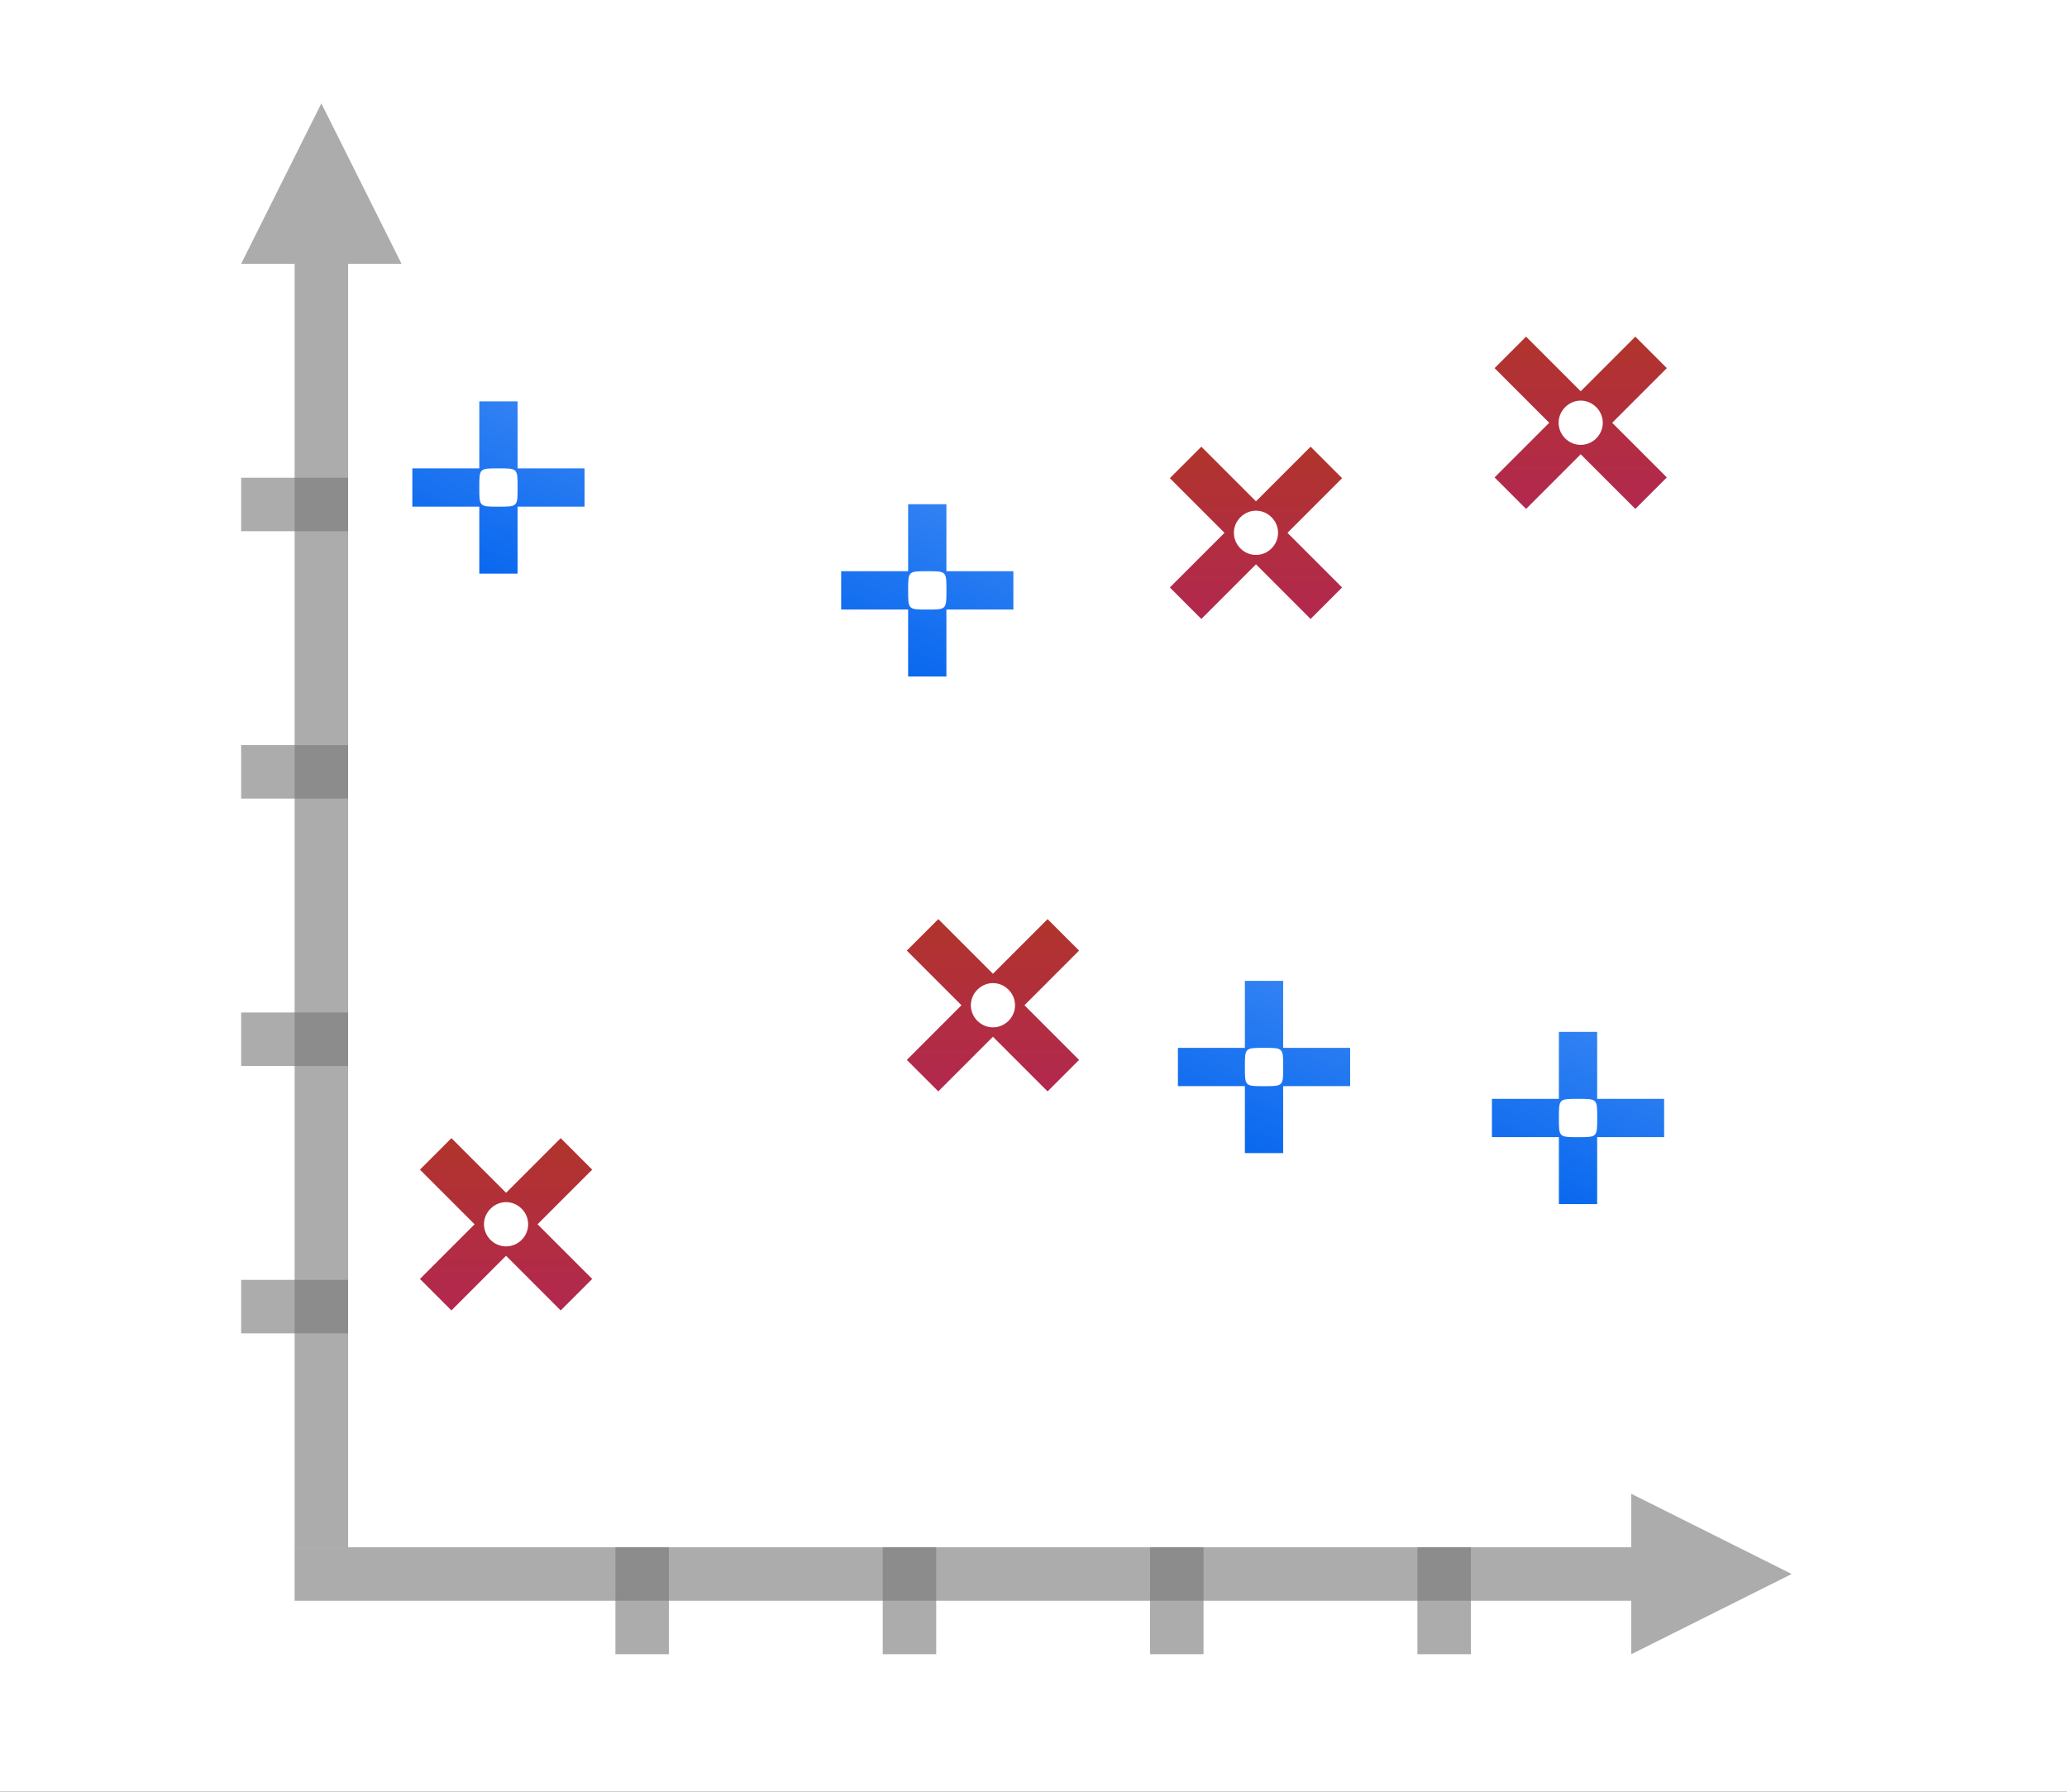 <?xml version="1.0" encoding="UTF-8" standalone="no"?>
<svg
   xmlns:dc="http://purl.org/dc/elements/1.1/"
   xmlns:cc="http://creativecommons.org/ns#"
   xmlns:rdf="http://www.w3.org/1999/02/22-rdf-syntax-ns#"
   xmlns:svg="http://www.w3.org/2000/svg"
   xmlns="http://www.w3.org/2000/svg"
   xmlns:xlink="http://www.w3.org/1999/xlink"
   xmlns:sodipodi="http://sodipodi.sourceforge.net/DTD/sodipodi-0.dtd"
   xmlns:inkscape="http://www.inkscape.org/namespaces/inkscape"
   height="52"
   viewBox="0 0 60 52"
   width="60"
   id="svg2"
   version="1.1"
   inkscape:version="0.91 r13725"
   sodipodi:docname="nostackdirectpoints_52x60.svg">
  <rect x="0" y="0" width="60" height="52" fill="#333333" stroke="none"/>
  <defs
     id="defs30">
    <linearGradient
       id="b-7"
       gradientUnits="userSpaceOnUse"
       x1="26.906"
       x2="101.764"
       xlink:href="#a"
       y1="98.14"
       y2="54.921" />
    <linearGradient
       id="a">
      <stop
         offset="0"
         stop-color="#0968ef"
         id="stop5" />
      <stop
         offset="1"
         stop-color="#aecffc"
         id="stop7" />
    </linearGradient>
    <linearGradient
       id="d-5"
       gradientUnits="userSpaceOnUse"
       x1="51.643"
       x2="91.709"
       xlink:href="#c"
       y1="93.309"
       y2="23.912" />
    <linearGradient
       id="c">
      <stop
         offset="0"
         stop-color="#b900c4"
         id="stop11" />
      <stop
         offset="1"
         stop-color="#ae4300"
         id="stop13" />
    </linearGradient>
    <linearGradient
       id="g-9"
       gradientTransform="matrix(0.227,0.227,-0.227,0.227,9.486,6.765)"
       gradientUnits="userSpaceOnUse"
       x1="151.137"
       x2="91.471"
       xlink:href="#c"
       y1="57.515"
       y2="-2.151" />
    <linearGradient
       id="e-2"
       gradientUnits="userSpaceOnUse"
       x1="17.467"
       x2="25.244"
       xlink:href="#a"
       y1="44.148"
       y2="25.26"
       gradientTransform="translate(-0.22,-26.11)" />
    <linearGradient
       id="i"
       gradientTransform="matrix(0.227,0.227,-0.227,0.227,23.618,0.407)"
       gradientUnits="userSpaceOnUse"
       x1="151.137"
       x2="91.471"
       xlink:href="#c"
       y1="57.515"
       y2="-2.151" />
    <linearGradient
       id="j"
       gradientTransform="matrix(0.227,0.227,-0.227,0.227,31.253,-13.303)"
       gradientUnits="userSpaceOnUse"
       x1="151.137"
       x2="91.471"
       xlink:href="#c"
       y1="57.515"
       y2="-2.151" />
    <linearGradient
       id="k"
       gradientTransform="matrix(0.227,0.227,-0.227,0.227,40.679,-16.497)"
       gradientUnits="userSpaceOnUse"
       x1="151.137"
       x2="91.471"
       xlink:href="#c"
       y1="57.515"
       y2="-2.151" />
    <linearGradient
       id="l-0"
       gradientUnits="userSpaceOnUse"
       x1="30.355"
       x2="38.133"
       xlink:href="#a"
       y1="40.854"
       y2="21.965"
       gradientTransform="translate(-0.661,-19.831)" />
    <linearGradient
       id="m-9"
       gradientUnits="userSpaceOnUse"
       x1="39.469"
       x2="47.247"
       xlink:href="#a"
       y1="34.855"
       y2="15.967" />
    <linearGradient
       id="n-3"
       gradientUnits="userSpaceOnUse"
       x1="48.584"
       x2="56.362"
       xlink:href="#a"
       y1="36.336"
       y2="17.447" />
  </defs>
  <sodipodi:namedview
     pagecolor="#ffffff"
     bordercolor="#666666"
     borderopacity="1"
     objecttolerance="10"
     gridtolerance="10"
     guidetolerance="10"
     inkscape:pageopacity="0"
     inkscape:pageshadow="2"
     inkscape:window-width="2048"
     inkscape:window-height="1095"
     id="namedview28"
     showgrid="false"
     inkscape:zoom="4.5384615"
     inkscape:cx="-2.1694915"
     inkscape:cy="26"
     inkscape:window-x="0"
     inkscape:window-y="30"
     inkscape:window-maximized="1"
     inkscape:current-layer="svg2" />
  <g
     transform="translate(0,-1000.362)"
     id="g26">
    <path
       style="fill:#ffffff"
       inkscape:connector-curvature="0"
       d="m 0,1000.362 60,0 0,52 -60,0 z"
       id="path28-6" />
    <g
       transform="matrix(0.388,0,0,0.388,5.448,1000.259)"
       id="g30">
      <path
         style="opacity:0.614;fill:#797979"
         inkscape:connector-curvature="0"
         d="m 120,118 -4,-2 -8,-4 0,4 -100,0 0,4 100,0 0,4 8,-4 z"
         id="path32-0" />
      <g
         style="fill:#787878;fill-opacity:0.616"
         id="g34">
        <path
           inkscape:connector-curvature="0"
           d="m 4,96 8,0 0,4 -8,0 z"
           id="path36" />
        <path
           inkscape:connector-curvature="0"
           d="m 4,76 8,0 0,4 -8,0 z"
           id="path38" />
        <path
           inkscape:connector-curvature="0"
           d="m 4,56 8,0 0,4 -8,0 z"
           id="path40" />
        <path
           inkscape:connector-curvature="0"
           d="m 4,36 8,0 0,4 -8,0 z"
           id="path42" />
        <g
           transform="matrix(0,-1,1,0,0,0)"
           id="g44">
          <path
             inkscape:connector-curvature="0"
             d="m -124,92 8,0 0,4 -8,0 z"
             id="path46" />
          <path
             inkscape:connector-curvature="0"
             d="m -124,72 8,0 0,4 -8,0 z"
             id="path48" />
          <path
             inkscape:connector-curvature="0"
             d="m -124,52 8,0 0,4 -8,0 z"
             id="path50" />
          <path
             inkscape:connector-curvature="0"
             d="m -124,32 8,0 0,4 -8,0 z"
             id="path52" />
        </g>
      </g>
      <path
         style="opacity:0.614;fill:#797979"
         inkscape:connector-curvature="0"
         d="m 10,8 -2,4 -4,8 4,0 0,96 4,0 0,-96 4,0 -4,-8 z"
         id="path54" />
    </g>
  </g>
  <path
     inkscape:connector-curvature="0"
     style="fill:url(#g-9)"
     d="m 13.104,33.032 -0.914,0.914 1.586,1.586 -1.586,1.586 0.914,0.914 1.586,-1.586 1.586,1.586 0.914,-0.914 -1.586,-1.586 1.586,-1.586 -0.914,-0.914 -1.586,1.586 z m 1.586,1.857 c 0.164,0 0.326,0.065 0.452,0.191 0.252,0.252 0.252,0.652 0,0.904 -0.252,0.252 -0.652,0.252 -0.904,0 -0.252,-0.252 -0.252,-0.652 0,-0.904 0.126,-0.126 0.288,-0.191 0.452,-0.191 z"
     id="path60" />
  <path
     inkscape:connector-curvature="0"
     style="fill:url(#e-2)"
     d="m 13.913,11.649 0,1.944 -1.944,0 0,1.111 1.944,0 0,1.944 1.111,0 0,-1.944 1.944,0 0,-1.111 -1.944,0 0,-1.944 z m 0.556,1.944 c 0.556,0 0.556,0 0.556,0.556 0,0.556 0,0.556 -0.556,0.556 -0.556,0 -0.556,0 -0.556,-0.556 0,-0.556 0,-0.556 0.556,-0.556 z"
     id="path62" />
  <path
     inkscape:connector-curvature="0"
     style="fill:url(#i)"
     d="m 27.237,26.675 -0.914,0.914 1.586,1.586 -1.586,1.586 0.914,0.914 1.586,-1.586 1.586,1.586 0.914,-0.914 -1.586,-1.586 1.586,-1.586 -0.914,-0.914 -1.586,1.586 z m 1.586,1.857 c 0.164,0 0.326,0.065 0.452,0.191 0.252,0.252 0.252,0.652 0,0.904 -0.252,0.252 -0.652,0.252 -0.904,0 -0.252,-0.252 -0.252,-0.652 0,-0.904 0.126,-0.126 0.288,-0.191 0.452,-0.191 z"
     id="path64" />
  <path
     inkscape:connector-curvature="0"
     style="fill:url(#j)"
     d="m 34.872,12.964 -0.914,0.914 1.586,1.586 -1.586,1.586 0.914,0.914 1.586,-1.586 1.586,1.586 0.914,-0.914 -1.586,-1.586 1.586,-1.586 -0.914,-0.914 -1.586,1.586 z m 1.586,1.857 c 0.164,0 0.326,0.065 0.452,0.191 0.252,0.252 0.252,0.652 0,0.904 -0.252,0.252 -0.652,0.252 -0.904,0 -0.252,-0.252 -0.252,-0.652 0,-0.904 0.126,-0.126 0.288,-0.191 0.452,-0.191 z"
     id="path66" />
  <path
     inkscape:connector-curvature="0"
     style="fill:url(#k)"
     d="m 44.298,9.77 -0.914,0.914 1.586,1.586 -1.586,1.586 0.914,0.914 1.586,-1.586 1.586,1.586 0.914,-0.914 -1.586,-1.586 1.586,-1.586 -0.914,-0.914 -1.586,1.586 z m 1.586,1.857 c 0.164,0 0.326,0.065 0.452,0.191 0.252,0.252 0.252,0.652 0,0.904 -0.252,0.252 -0.652,0.252 -0.904,0 -0.252,-0.252 -0.252,-0.652 0,-0.904 0.126,-0.126 0.288,-0.191 0.452,-0.191 z"
     id="path68" />
  <path
     inkscape:connector-curvature="0"
     style="fill:url(#l-0)"
     d="m 26.361,14.634 0,1.944 -1.944,0 0,1.111 1.944,0 0,1.944 1.111,0 0,-1.944 1.944,0 0,-1.111 -1.944,0 0,-1.944 z m 0.556,1.944 c 0.556,0 0.556,0 0.556,0.556 0,0.556 0,0.556 -0.556,0.556 -0.556,0 -0.556,0 -0.556,-0.556 0,-0.556 0,-0.556 0.556,-0.556 z"
     id="path70" />
  <path
     inkscape:connector-curvature="0"
     style="fill:url(#m-9)"
     d="m 36.136,28.467 0,1.944 -1.944,0 0,1.111 1.944,0 0,1.944 1.111,0 0,-1.944 1.944,0 0,-1.111 -1.944,0 0,-1.944 z m 0.556,1.944 c 0.556,0 0.556,0 0.556,0.556 0,0.556 0,0.556 -0.556,0.556 -0.556,0 -0.556,0 -0.556,-0.556 0,-0.556 0,-0.556 0.556,-0.556 z"
     id="path72" />
  <path
     inkscape:connector-curvature="0"
     style="fill:url(#n-3)"
     d="m 45.251,29.947 0,1.944 -1.944,0 0,1.111 1.944,0 0,1.944 1.111,0 0,-1.944 1.944,0 0,-1.111 -1.944,0 0,-1.944 z m 0.556,1.944 c 0.556,0 0.556,0 0.556,0.556 0,0.556 0,0.556 -0.556,0.556 -0.556,0 -0.556,0 -0.556,-0.556 0,-0.556 0,-0.556 0.556,-0.556 z"
     id="path74" />
</svg>
